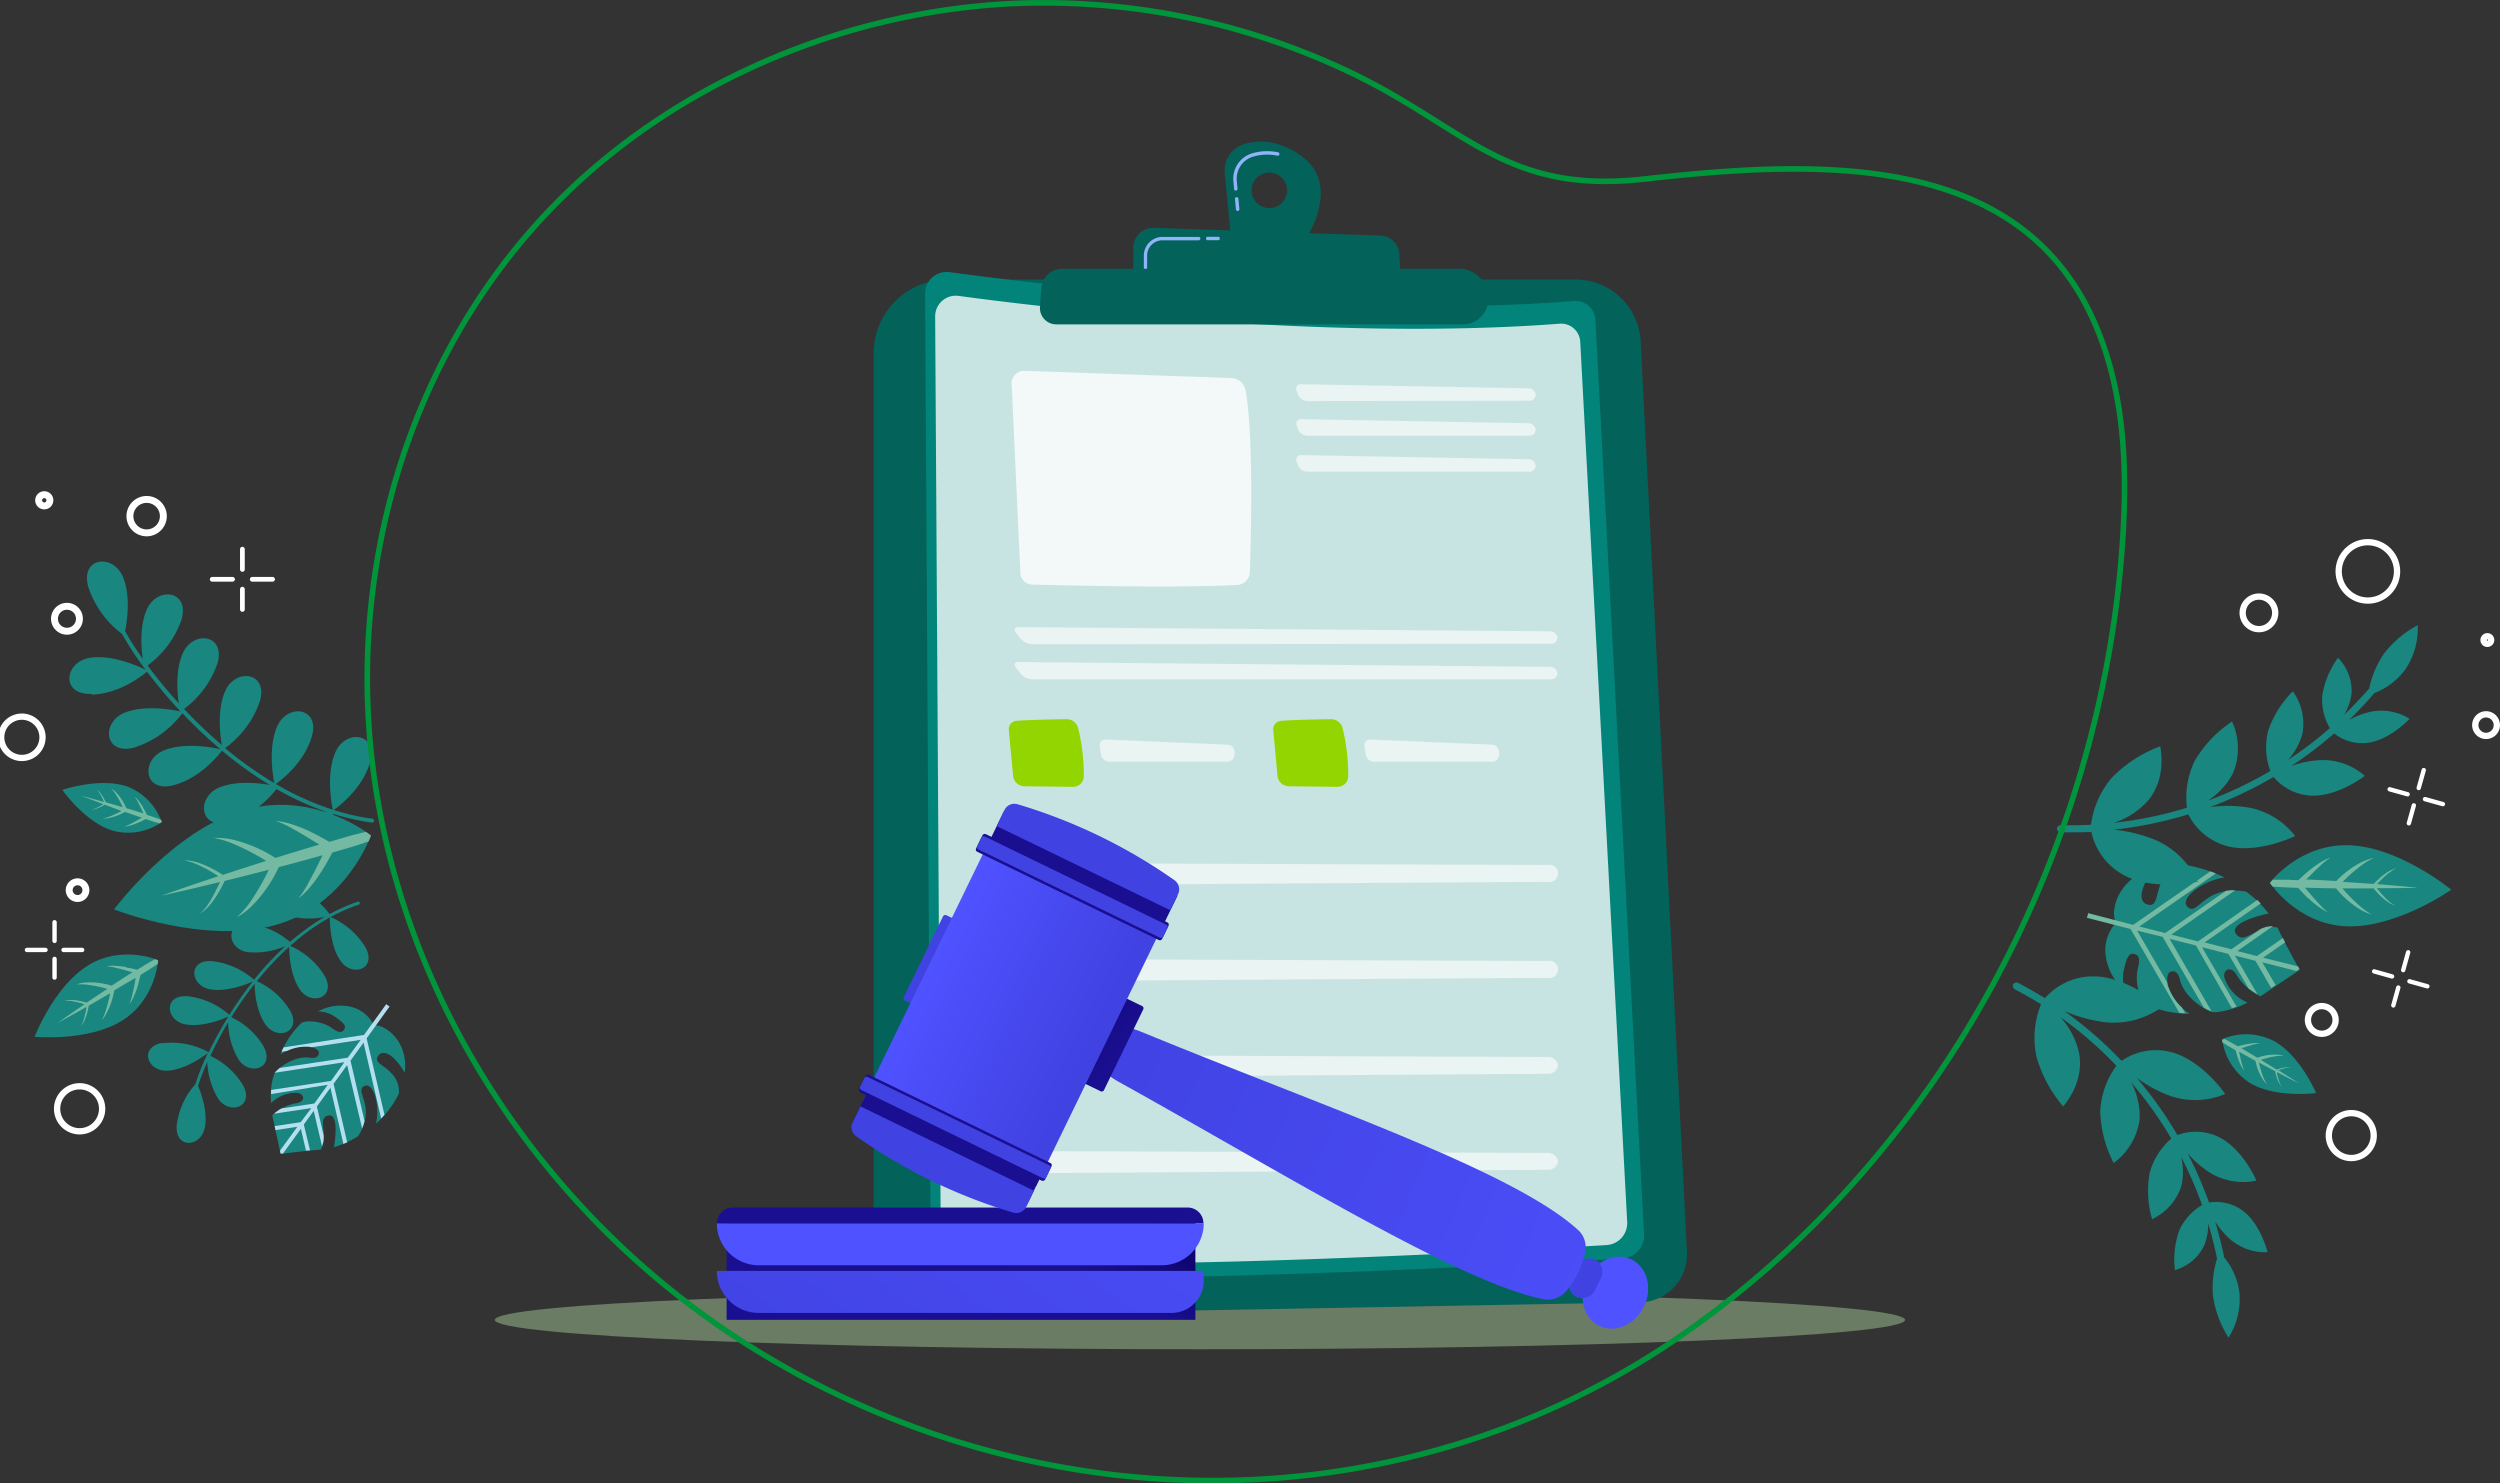<svg xmlns="http://www.w3.org/2000/svg" xmlns:xlink="http://www.w3.org/1999/xlink" viewBox="0 0 401 237.91"><rect x="0" y="0" width="401" height="237.91" fill="#333333" stroke="none"/><defs><style>.cls-1,.cls-10,.cls-11,.cls-37,.cls-8,.cls-9{fill:none;}.cls-2{opacity:0.46;}.cls-3{clip-path:url(#clip-path);}.cls-4{fill:#abd19c;}.cls-5{fill:#198680;}.cls-6{fill:#b4dff1;}.cls-7{fill:#74b9a1;}.cls-10,.cls-11,.cls-8,.cls-9{stroke:#fff;}.cls-10,.cls-11,.cls-37,.cls-8,.cls-9{stroke-miterlimit:10;}.cls-8{stroke-width:1.11px;}.cls-10,.cls-9{stroke-linecap:round;}.cls-9{stroke-width:0.7px;}.cls-10{stroke-width:0.76px;}.cls-11{stroke-width:1.01px;}.cls-12{fill:#03635a;}.cls-13{fill:#03847a;}.cls-14,.cls-16{fill:#fff;}.cls-14{opacity:0.78;}.cls-15{opacity:0.6;}.cls-17{fill:#93d500;}.cls-18{fill:#91b3fa;}.cls-19{fill:url(#linear-gradient);}.cls-20{fill:url(#linear-gradient-2);}.cls-21{fill:url(#linear-gradient-3);}.cls-22{fill:url(#linear-gradient-4);}.cls-23{fill:url(#linear-gradient-5);}.cls-24{fill:url(#linear-gradient-6);}.cls-25{fill:url(#linear-gradient-7);}.cls-26{fill:url(#linear-gradient-8);}.cls-27{fill:url(#linear-gradient-9);}.cls-28{fill:url(#linear-gradient-10);}.cls-29{fill:url(#linear-gradient-11);}.cls-30{fill:url(#linear-gradient-12);}.cls-31{fill:url(#linear-gradient-13);}.cls-32{fill:url(#linear-gradient-14);}.cls-33{fill:url(#linear-gradient-15);}.cls-34{fill:url(#linear-gradient-16);}.cls-35{fill:url(#linear-gradient-17);}.cls-36{fill:url(#linear-gradient-18);}.cls-37{stroke:#00953b;stroke-width:0.9px;}</style><clipPath id="clip-path"><rect class="cls-1" x="79.37" y="206.99" width="226.21" height="9.43"/></clipPath><linearGradient id="linear-gradient" x1="170.42" y1="180" x2="160.69" y2="193.71" gradientUnits="userSpaceOnUse"><stop offset="0" stop-color="#09005d"/><stop offset="1" stop-color="#1a0f91"/></linearGradient><linearGradient id="linear-gradient-2" x1="195.32" y1="148.94" x2="131.59" y2="236.21" gradientUnits="userSpaceOnUse"><stop offset="0" stop-color="#4f52ff"/><stop offset="1" stop-color="#4042e2"/></linearGradient><linearGradient id="linear-gradient-3" x1="154.28" y1="190.97" x2="156.09" y2="153.52" xlink:href="#linear-gradient-2"/><linearGradient id="linear-gradient-4" x1="212.92" y1="136.1" x2="196.04" y2="153.18" xlink:href="#linear-gradient"/><linearGradient id="linear-gradient-5" x1="293.71" y1="215.89" x2="309.47" y2="219.78" gradientTransform="translate(332.28 -116.34) rotate(64.07)" xlink:href="#linear-gradient-2"/><linearGradient id="linear-gradient-6" x1="223.15" y1="185.51" x2="244.22" y2="198.7" gradientTransform="translate(327.5 -113.36) rotate(64.07)" xlink:href="#linear-gradient-2"/><linearGradient id="linear-gradient-7" x1="119.17" y1="-72.11" x2="8.22" y2="-126.15" gradientTransform="matrix(1, -0.05, 0.05, 1, 171.1, 295.14)" xlink:href="#linear-gradient-2"/><linearGradient id="linear-gradient-8" x1="162.19" y1="155.93" x2="179.43" y2="168.28" gradientTransform="matrix(0.44, 0.9, -0.9, 0.44, 250.85, -66.08)" xlink:href="#linear-gradient"/><linearGradient id="linear-gradient-9" x1="207.21" y1="177.89" x2="151.58" y2="155.04" gradientTransform="translate(223.35 -48.1) rotate(64.07)" xlink:href="#linear-gradient-2"/><linearGradient id="linear-gradient-10" x1="148.4" y1="156.12" x2="174.49" y2="169.01" gradientTransform="translate(237.85 -54.22) rotate(64.07)" xlink:href="#linear-gradient-2"/><linearGradient id="linear-gradient-11" x1="130.82" y1="199.22" x2="146.18" y2="188.17" gradientTransform="translate(250.97 -33.25) rotate(64.07)" xlink:href="#linear-gradient"/><linearGradient id="linear-gradient-12" x1="139.67" y1="216.96" x2="148.67" y2="192.6" xlink:href="#linear-gradient-2"/><linearGradient id="linear-gradient-13" x1="132.84" y1="129" x2="142.11" y2="152.59" gradientTransform="translate(248.9 -36.01) rotate(64.07)" xlink:href="#linear-gradient"/><linearGradient id="linear-gradient-14" x1="138.82" y1="221.87" x2="152.31" y2="183.51" gradientTransform="translate(248.9 -36.01) rotate(64.07)" xlink:href="#linear-gradient-2"/><linearGradient id="linear-gradient-15" x1="8914.1" y1="-5330.19" x2="8930.89" y2="-5353.03" gradientTransform="matrix(1, 0, 0, -1, -9135.92, -5728.37)" xlink:href="#linear-gradient"/><linearGradient id="linear-gradient-16" x1="198.58" y1="98.73" x2="186.1" y2="118.99" xlink:href="#linear-gradient-2"/><linearGradient id="linear-gradient-17" x1="167.07" y1="104.88" x2="170.14" y2="128.18" gradientTransform="translate(224.75 -74.61) rotate(64.07)" xlink:href="#linear-gradient"/><linearGradient id="linear-gradient-18" x1="200.89" y1="101.39" x2="182.07" y2="128.03" gradientTransform="translate(224.75 -74.61) rotate(64.07)" xlink:href="#linear-gradient-2"/></defs><g id="Capa_1" data-name="Capa 1"><g class="cls-2"><g class="cls-3"><path class="cls-4" d="M305.58,211.71c0,2.6-50.63,4.71-113.1,4.71s-113.11-2.11-113.11-4.71S130,207,192.48,207s113.1,2.11,113.1,4.72"/></g></g><path class="cls-5" d="M14.65,111.3c-5,.16-4.31-5.16-.2-5.79,3.59-.56,7.88,1.41,8.9,1.92a52,52,0,0,1-3.78-5.75,15.49,15.49,0,0,1-5.41-7.54c-1.33-4.78,4-5.4,5.58-1.56,1.25,3,.64,7.08.33,8.66a49,49,0,0,0,2.82,4.43c-.26-1.9-.49-5.3.65-7.89,1.67-3.81,7-3.07,5.55,1.68a15.35,15.35,0,0,1-5.41,7.28,73.32,73.32,0,0,0,5,6.07c-.27-1.89-.53-5.35.63-8,1.66-3.81,7-3.06,5.54,1.69a15.32,15.32,0,0,1-5.32,7.21,73,73,0,0,0,6.05,5.78c-.28-1.63-.77-5.65.53-8.62,1.67-3.81,7-3.06,5.55,1.69A15.47,15.47,0,0,1,36.1,120a60.63,60.63,0,0,0,7.9,5.61c-.23-1.15-1-5.77.45-9.08,1.67-3.81,7-3.06,5.54,1.69-1.26,4.18-4.9,6.93-5.75,7.53a45.92,45.92,0,0,0,9.14,4.13c-.17-.81-1.11-5.74.42-9.23,1.67-3.81,7-3.06,5.55,1.69-1.31,4.31-5.14,7.1-5.83,7.58a35.94,35.94,0,0,0,6.2,1.4.33.33,0,0,1,.27.36.31.31,0,0,1-.26.26h-.1a38.11,38.11,0,0,1-6.17-1.39,15.53,15.53,0,0,1-6.31,6.81c-4.43,2.26-6.1-2.84-2.65-5.16,2.41-1.62,5.9-2,7.79-2a47.15,47.15,0,0,1-7.95-3.64,15.5,15.5,0,0,1-7.57,5.32c-4.8,1.28-5.37-4.06-1.51-5.6,2.65-1.06,6.07-.71,8-.38a62,62,0,0,1-7.66-5.5c-.57.76-3.46,4.4-7.75,5.54-4.79,1.29-5.37-4.05-1.5-5.6,3.26-1.3,7.67-.46,9-.17-1.37-1.15-2.62-2.29-3.74-3.39-.82-.79-1.61-1.59-2.36-2.38a15.6,15.6,0,0,1-7.72,5.51c-4.8,1.28-5.37-4.06-1.51-5.6,3.24-1.29,7.61-.48,8.94-.18a.09.09,0,0,0,0,0,77.57,77.57,0,0,1-5.38-6.4c-.59.51-4.3,3.54-8.84,3.69"/><path class="cls-5" d="M26.08,167.27c-3.82.64-2.5,4.62.75,4.47,2.83-.14,5.81-2.3,6.51-2.84a39.78,39.78,0,0,0-2,5,12.17,12.17,0,0,0-3,6.61c-.27,3.86,3.9,3.52,4.52.33.49-2.51-.6-5.51-1.09-6.68a38.91,38.91,0,0,1,1.48-3.82A12.39,12.39,0,0,0,35,176.25c1.87,2.66,5.82,1.27,4-2.15a12.07,12.07,0,0,0-5.26-4.73A59.92,59.92,0,0,1,36.58,164a12.45,12.45,0,0,0,1.71,6c1.87,2.66,5.82,1.27,4-2.14a11.92,11.92,0,0,0-5.19-4.7,57.32,57.32,0,0,1,3.74-5.36c0,1.29.28,4.44,1.74,6.52,1.86,2.66,5.82,1.27,4-2.15a12.07,12.07,0,0,0-5.38-4.79,47.06,47.06,0,0,1,5.18-5.51c0,.91.12,4.56,1.74,6.88,1.87,2.65,5.82,1.26,4-2.15a12.22,12.22,0,0,0-5.57-4.88,35.63,35.63,0,0,1,6.36-4.57c0,.65,0,4.57,1.74,7,1.87,2.66,5.82,1.27,4-2.15a12.18,12.18,0,0,0-5.63-4.9,28.83,28.83,0,0,1,4.53-2,.23.23,0,0,0,.15-.31.25.25,0,0,0-.24-.17l-.07,0a29.69,29.69,0,0,0-4.52,2,12.05,12.05,0,0,0-5.88-4.24c-3.73-1-4.22,3.12-1.22,4.36a12.49,12.49,0,0,0,6.27.35,37,37,0,0,0-5.52,4,12.13,12.13,0,0,0-6.62-2.9c-3.86-.24-3.48,3.93-.29,4.52a12.35,12.35,0,0,0,6.14-.94,47.82,47.82,0,0,0-5,5.39,12.27,12.27,0,0,0-6.79-3c-3.86-.24-3.48,3.93-.28,4.52,2.69.49,5.94-.83,6.89-1.25-.87,1.09-1.65,2.16-2.34,3.17q-.75,1.09-1.44,2.19a12.08,12.08,0,0,0-6.76-3c-3.86-.24-3.48,3.93-.28,4.52,2.67.49,5.89-.81,6.86-1.24v0a62.36,62.36,0,0,0-3.13,5.72,12.2,12.2,0,0,0-7.34-1.46"/><path class="cls-5" d="M60,164.44c2-.05,5.56,2.78,4.92,7.64-1.52-2.68-3.35-3.91-4.22-2.78s1,1.59,2.09,2.86a4.11,4.11,0,0,1,1.19,3.26,15.38,15.38,0,0,1-3.68,4.81c.68-2.67-.31-6.84-1.91-6s2.07,3.23-.94,8A14.64,14.64,0,0,1,53.57,184s1-5.49-.92-5.07.22,3.32-1.26,5.5c-1.67.05-6.37.66-6.37.66l-1.35-6.2A7.73,7.73,0,0,1,47.28,177c1.83-.2,1.57-1.5.51-1.69a5.51,5.51,0,0,0-4.29,1.63,10.67,10.67,0,0,1,.57-4.9c.44-.59,3.06-2.76,5.62-2.39,1,.14,1.37-.17,1.45-.68s-.53-.91-1.51-1.09A7.23,7.23,0,0,0,45,169.11a14,14,0,0,1,3.32-5c.65-.44,2.71-.44,4.47.5.72.47,1.72,1.34,2.3.67s.09-1.15-1.15-2.05a5,5,0,0,0-2.92-1,7.4,7.4,0,0,1,5-.79,5.48,5.48,0,0,1,3.93,3"/><path class="cls-6" d="M62.48,161.45l-.53-.38L58.39,166l-12.9,2a7.36,7.36,0,0,0-.33.7l.88-.13a6.92,6.92,0,0,1,3.59-.66l.33.07,7.89-1.19-2.07,2.86-10.87,1.64a5.24,5.24,0,0,0-.84.78h0l11.17-1.69-2.14,3-9.62,1.45c0,.22,0,.44,0,.66L52.57,174,50.42,177l-5.29.8a8.84,8.84,0,0,0-1.19.84l6-.9L48.23,180l-4.18.63.14.64,3.5-.53-2.78,3.83.11.48.39-.05,2.85-3.93.82,3.5.65-.06-1-4.14,1.59-2.19,1.33,5.67a4.1,4.1,0,0,0,.26-1.72l-1.08-4.65,2.17-3,2.08,9,.61-.25-2.18-9.39,2.17-3L58.08,181a7.16,7.16,0,0,0,.39-1.19l-2.25-9.68,2.09-2.89,2.83,12.17c.18-.19.36-.39.53-.59l-2.86-12.27Z"/><path class="cls-5" d="M39.07,129.94C50.45,126.66,59.49,134,59.49,134s-3.74,11-15.12,14.32-26.08-2.45-26.08-2.45,9.4-12.67,20.78-15.95"/><path class="cls-7" d="M49.85,133.43A24,24,0,0,0,47,132.28a12.71,12.71,0,0,0-2-.51,5,5,0,0,0-.74-.08,15.06,15.06,0,0,1,2.5,1.14c.75.41,1.62.91,2.58,1.5l1.5.91.37.23c-2.44.73-4.79,1.44-7,2.13l-.06,0a22.07,22.07,0,0,0-6.82-2.92,11.3,11.3,0,0,0-2.24-.28,7.5,7.5,0,0,0-.82,0l.8.17a14.39,14.39,0,0,1,2.08.67,37.31,37.31,0,0,1,5.54,2.85c-2.54.8-4.87,1.56-6.94,2.24l-.11-.07-.62-.38c-.41-.24-.81-.46-1.2-.65a13.26,13.26,0,0,0-2.14-.89,8.56,8.56,0,0,0-1.53-.32l-.57,0,.56.12a10.51,10.51,0,0,1,1.44.5,19.83,19.83,0,0,1,2,1c.37.22.75.46,1.14.71l.3.19c-5.65,1.87-9.16,3.14-9.16,3.14s3.64-.79,9.43-2.21c0,.11-.11.22-.15.32-.2.42-.4.83-.59,1.2a19,19,0,0,1-1.14,2,9.21,9.21,0,0,1-.95,1.19l-.41.39s.17-.1.47-.32a7.57,7.57,0,0,0,1.13-1.08A13.9,13.9,0,0,0,35,143.26c.23-.37.45-.77.66-1.19.11-.21.22-.43.32-.65l.06-.12c2.12-.52,4.5-1.12,7.07-1.79A38,38,0,0,1,40,144.87a15.76,15.76,0,0,1-1.41,1.68l-.59.56s.26-.13.71-.41a11.93,11.93,0,0,0,1.75-1.44,21.81,21.81,0,0,0,4.22-6.1l0-.06c2.24-.59,4.61-1.23,7.06-1.92l-.19.39-.78,1.58c-.51,1-1,1.9-1.39,2.63a15.55,15.55,0,0,1-1.51,2.31,7.34,7.34,0,0,0,.59-.47,13.34,13.34,0,0,0,1.42-1.49,24.58,24.58,0,0,0,1.77-2.48c.31-.48.62-1,.92-1.54s.5-.9.75-1.37l2.08-.59c1.48-.43,2.72-.83,3.73-1.2.25-.58.37-.93.37-.93s-.29-.23-.81-.59c-1,.23-2.31.55-3.79,1l-2.07.6-1.37-.77c-.55-.29-1.08-.56-1.6-.81"/><path class="cls-5" d="M20.23,126.09a9.39,9.39,0,0,1,5.7,5.78,9.38,9.38,0,0,1-8,1.32C13.53,131.76,10,126.7,10,126.7s5.81-2,10.2-.61"/><path class="cls-7" d="M23,129.57c-.23-.38-.46-.71-.66-1a4.41,4.41,0,0,0-.54-.6,1.63,1.63,0,0,0-.22-.19,5.58,5.58,0,0,1,.56.91l.51,1c.09.2.18.41.28.62l.07.16-2.73-.84v0a8.64,8.64,0,0,0-1.56-2.43,4.22,4.22,0,0,0-.67-.58,2.36,2.36,0,0,0-.27-.17l.23.22a5.52,5.52,0,0,1,.52.68,14.22,14.22,0,0,1,1.17,2.13l-2.73-.8,0,0-.12-.26c-.08-.17-.16-.32-.24-.47a5.9,5.9,0,0,0-.5-.76,2.46,2.46,0,0,0-.43-.43l-.17-.13.15.15a4.35,4.35,0,0,1,.35.48,6.11,6.11,0,0,1,.42.78l.21.47.06.13c-2.24-.63-3.65-1-3.65-1s1.36.54,3.53,1.35l-.12.07-.45.26a6.88,6.88,0,0,1-.79.38,3.19,3.19,0,0,1-.57.18l-.22,0h.22a3.69,3.69,0,0,0,.6-.1,6.18,6.18,0,0,0,.85-.32l.47-.24.25-.14,0,0c.8.3,1.7.62,2.68,1a15.94,15.94,0,0,1-2.2,1,5.68,5.68,0,0,1-.82.23l-.31,0a2,2,0,0,0,.32,0,3.8,3.8,0,0,0,.87-.08,8.49,8.49,0,0,0,2.7-1l0,0,2.7.93-.15.08-.6.34-1,.55a5.87,5.87,0,0,1-1,.41l.29,0a5.13,5.13,0,0,0,.78-.17,10.15,10.15,0,0,0,1.12-.42c.2-.08.41-.18.63-.29l.54-.28.8.26c.57.19,1.06.33,1.47.43a3.28,3.28,0,0,0,.32-.22s0-.14-.13-.37q-.59-.23-1.44-.51l-.8-.26-.28-.55-.33-.61"/><path class="cls-5" d="M14.06,154.88c5.48-3.4,11.3-.88,11.3-.88s-.33,6.34-5.81,9.73-14,2.57-14,2.57,3.06-8,8.53-11.42"/><path class="cls-7" d="M20.22,155.12a12.35,12.35,0,0,0-1.64-.19,6.23,6.23,0,0,0-1.12,0l-.41.06a8.08,8.08,0,0,1,1.48.24c.45.1,1,.23,1.57.4l.92.26.23.06c-1.17.74-2.29,1.46-3.35,2.15h0a11.72,11.72,0,0,0-4-.52,6.54,6.54,0,0,0-1.21.18l-.43.13.44,0a9.09,9.09,0,0,1,1.19.05,21.13,21.13,0,0,1,3.32.67l-3.3,2.2-.07,0-.38-.11c-.25-.06-.49-.12-.72-.16a6.91,6.91,0,0,0-1.25-.15,3.9,3.9,0,0,0-.85.06l-.3.07.3,0a4.41,4.41,0,0,1,.83.05,10.72,10.72,0,0,1,1.21.26c.22.05.46.12.7.2l.18.05c-2.68,1.82-4.33,3-4.33,3s1.79-.95,4.61-2.55l0,.19c0,.25-.09.49-.13.72a10.12,10.12,0,0,1-.31,1.19,5.83,5.83,0,0,1-.32.77l-.16.26a2.45,2.45,0,0,0,.2-.24,3.89,3.89,0,0,0,.43-.73,8.44,8.44,0,0,0,.43-1.19c.06-.23.12-.47.17-.72s.05-.25.07-.38v-.08c1-.58,2.19-1.25,3.44-2a20.1,20.1,0,0,1-.87,3.27,8.08,8.08,0,0,1-.49,1.09L16,164s.11-.11.3-.33a5.27,5.27,0,0,0,.71-1,11.81,11.81,0,0,0,1.31-3.81v0c1.08-.64,2.23-1.32,3.41-2,0,.08,0,.16,0,.24-.06.32-.12.64-.18.94-.11.6-.23,1.13-.34,1.58a8.47,8.47,0,0,1-.45,1.43,2.65,2.65,0,0,0,.24-.33,6.58,6.58,0,0,0,.52-1,12.44,12.44,0,0,0,.57-1.56c.09-.3.17-.61.25-.94s.13-.55.19-.83l1-.62c.71-.44,1.31-.83,1.78-1.17.05-.34.06-.55.06-.55l-.51-.19c-.52.28-1.13.63-1.85,1.07l-1,.62-.83-.19c-.33-.08-.65-.14-1-.19"/><path class="cls-8" d="M26.2,82.79a2.68,2.68,0,1,1-2.68-2.68A2.68,2.68,0,0,1,26.2,82.79Z"/><path class="cls-8" d="M12.74,99.25a2,2,0,1,1-2-2A2,2,0,0,1,12.74,99.25Z"/><path class="cls-8" d="M8,80.25a.9.9,0,1,1-.9-.9A.89.89,0,0,1,8,80.25Z"/><path class="cls-8" d="M13.78,142.78a1.34,1.34,0,1,1-1.34-1.34A1.34,1.34,0,0,1,13.78,142.78Z"/><line class="cls-9" x1="8.75" y1="147.93" x2="8.75" y2="150.92"/><line class="cls-9" x1="8.75" y1="153.81" x2="8.75" y2="156.8"/><line class="cls-9" x1="13.18" y1="152.37" x2="10.19" y2="152.37"/><line class="cls-9" x1="7.3" y1="152.37" x2="4.32" y2="152.37"/><line class="cls-10" x1="38.88" y1="88.08" x2="38.88" y2="91.34"/><line class="cls-10" x1="38.88" y1="94.5" x2="38.88" y2="97.76"/><line class="cls-10" x1="43.72" y1="92.92" x2="40.46" y2="92.92"/><line class="cls-10" x1="37.3" y1="92.92" x2="34.04" y2="92.92"/><circle class="cls-11" cx="3.84" cy="118.72" r="3.33" transform="matrix(0.92, -0.38, 0.38, 0.92, -45.14, 10.5)"/><path class="cls-11" d="M16.38,177.85a3.61,3.61,0,1,1-3.61-3.61A3.61,3.61,0,0,1,16.38,177.85Z"/><path class="cls-5" d="M376.39,148.58c-8-.31-12.3-7-12.3-7s4.76-6.32,12.8-6,16.3,7.13,16.3,7.13-8.77,6.17-16.8,5.87"/><path class="cls-7" d="M370.18,144a16.66,16.66,0,0,0,1.57,1.34,8.26,8.26,0,0,0,1.18.75c.29.15.46.22.46.22a10.45,10.45,0,0,1-1.37-1.28c-.39-.42-.85-.93-1.34-1.51l-.78-.91-.19-.23c1.73.06,3.4.09,5,.12l0,0a15,15,0,0,0,3.78,3.34,7.79,7.79,0,0,0,1.39.66,4.69,4.69,0,0,0,.53.16l-.48-.28a10.22,10.22,0,0,1-1.2-.88,25.75,25.75,0,0,1-3-3l5,0,.06.07c.1.13.21.25.31.37s.42.47.63.68a9.36,9.36,0,0,0,1.2,1,5.35,5.35,0,0,0,.91.53l.37.13-.34-.19a7.33,7.33,0,0,1-.82-.63,14.36,14.36,0,0,1-1.06-1.1l-.59-.7-.15-.19c4,0,6.58-.07,6.58-.07s-2.52-.27-6.55-.59l.16-.17c.22-.23.43-.45.64-.65a12.09,12.09,0,0,1,1.15-1,6.55,6.55,0,0,1,.86-.57l.35-.16-.37.1a6,6,0,0,0-1,.46,10.33,10.33,0,0,0-1.27.93l-.68.63-.34.35-.07.06c-1.47-.11-3.13-.23-4.94-.34a25.18,25.18,0,0,1,3.19-2.78,9.4,9.4,0,0,1,1.27-.79l.5-.24s-.2,0-.55.12a8.12,8.12,0,0,0-1.43.55,15,15,0,0,0-4,3l0,0c-1.57-.09-3.23-.18-5-.26L370,141l.84-.84c.54-.54,1-1,1.46-1.41a10.39,10.39,0,0,1,1.46-1.16s-.18,0-.48.17a8.46,8.46,0,0,0-1.23.67,16.22,16.22,0,0,0-1.67,1.21c-.31.25-.61.52-.93.8l-.77.73c-.49,0-1,0-1.47-.06-1,0-1.93,0-2.66,0-.28.32-.44.52-.44.52s.14.22.4.56c.73.07,1.61.13,2.66.17l1.46.06.72.78c.29.31.57.6.86.87"/><path class="cls-5" d="M361,173.78a9.75,9.75,0,0,1-4.56-7.1,9.76,9.76,0,0,1,8.43.37c4.16,2.39,6.63,8.28,6.63,8.28s-6.34.84-10.5-1.55"/><path class="cls-7" d="M358.94,169.65a11.43,11.43,0,0,0,.46,1.15,5.05,5.05,0,0,0,.41.72l.19.24a6.13,6.13,0,0,1-.37-1c-.09-.33-.19-.73-.29-1.17,0-.22-.11-.45-.16-.69,0-.06,0-.12,0-.18l2.59,1.44v0a9.27,9.27,0,0,0,1.07,2.81,5,5,0,0,0,.55.73l.24.23-.18-.28a6.72,6.72,0,0,1-.39-.8,16.11,16.11,0,0,1-.73-2.41l2.61,1.39v.05l.06.29.15.53a4.49,4.49,0,0,0,.35.87,3.55,3.55,0,0,0,.33.54l.16.17-.12-.19a3.16,3.16,0,0,1-.26-.57,7.74,7.74,0,0,1-.26-.87l-.12-.53a.77.77,0,0,1,0-.15c2.13,1.12,3.49,1.79,3.49,1.79s-1.26-.84-3.3-2.13l.14,0,.51-.17c.33-.1.64-.17.89-.22a4.35,4.35,0,0,1,.62-.06h.23l-.23,0a3,3,0,0,0-.63,0,5,5,0,0,0-.93.14l-.53.14-.28.09-.05,0-2.52-1.55a15.41,15.41,0,0,1,2.45-.59,5.37,5.37,0,0,1,.89-.06h.33l-.32-.09a4.62,4.62,0,0,0-.91-.1,8.67,8.67,0,0,0-3,.49h0l-2.55-1.51.17-.06.68-.21c.43-.14.82-.25,1.16-.34a6.25,6.25,0,0,1,1.09-.21l-.3,0a4.69,4.69,0,0,0-.83,0,11.29,11.29,0,0,0-1.22.18l-.71.16-.61.17-.76-.43c-.54-.31-1-.56-1.4-.75l-.38.15s0,.15.06.4c.36.24.81.52,1.35.83l.76.44c.06.2.11.41.17.61s.14.47.21.69"/><path class="cls-5" d="M339.36,148c-1-2.25.64-7.39,6.31-8.82-2.3,2.86-2.87,5.44-1.21,5.91s1.32-1.82,2.25-3.59a4.84,4.84,0,0,1,3.09-2.75c.9-.15,4.59.74,7,2-3.26.42-7.46,3.37-5.85,4.78s2.67-3.72,9.34-2.5a17.56,17.56,0,0,1,3.6,3.5s-6.55,1.3-5.23,3.26,3.6-1.72,6.67-1c.78,1.83,3.54,6.78,3.54,6.78l-6.29,4.24a9.25,9.25,0,0,1-3.69-3.19c-1-1.94-2.36-1.08-2.1.18a6.55,6.55,0,0,0,3.7,4c-1.72,1-4.84,1.74-5.69,1.52s-4.42-2.18-5.14-5.18c-.28-1.17-.78-1.45-1.39-1.31s-.78,1-.55,2.15a8.64,8.64,0,0,0,3.47,4.62,16.57,16.57,0,0,1-7-1.5c-.77-.53-1.67-2.81-1.4-5.19.2-1,.73-2.49-.28-2.84s-1.32.41-1.77,2.18a6,6,0,0,0,.17,3.69,8.79,8.79,0,0,1-3.09-5.24,6.51,6.51,0,0,1,1.57-5.68"/><path class="cls-7" d="M334.93,146.46c0,.16-.15.57-.19.76l7,1.79,7.84,13.47c.32,0,.63.05.93.05l-.54-.92a8.33,8.33,0,0,1-2.31-3.7c0-.13-.05-.27-.07-.39l-4.8-8.25,4.09,1,6.62,11.35a5.52,5.52,0,0,0,1.23.58h0L348,150.59l4.23,1.07L358,161.71l.75-.25-5.55-9.53,4.23,1.08,3.22,5.52a10.48,10.48,0,0,0,1.45.95l-3.61-6.2,3.28.83,2.53,4.36L365,158l-2.13-3.65,5.48,1.4.48-.33-.23-.41L363,153.61l3.54-2.46c-.13-.23-.25-.47-.36-.69L362,153.35l-3.13-.8,5.72-4a4.76,4.76,0,0,0-2,.46l-4.69,3.25-4.28-1.09,9-6.26-.55-.56L352.56,151l-4.28-1.09,10.24-7.11a8.59,8.59,0,0,0-1.48.09l-9.76,6.77-4.13-1.05,12.26-8.51c-.29-.12-.59-.23-.89-.33l-12.37,8.58Z"/><path class="cls-5" d="M352.45,141.31a13.2,13.2,0,0,0-6.54-6.5,23.44,23.44,0,0,0-6.86-1.73A64.24,64.24,0,0,0,351,130.62a9.77,9.77,0,0,0,6.14,5.07c4.94,1.36,11-1.57,11-1.6a12.34,12.34,0,0,0-7.29-4.53,20.83,20.83,0,0,0-6.38-.1,64,64,0,0,0,10.21-4.84,8.4,8.4,0,0,0,5.95,3c4.27.23,8.73-3.17,8.68-3.18a10.28,10.28,0,0,0-6.81-2.53,16.12,16.12,0,0,0-4.94.94,64.94,64.94,0,0,0,6.84-5.21,7.19,7.19,0,0,0,5.34,1.51c3.57-.44,6.79-3.85,6.75-3.86a8.58,8.58,0,0,0-6-1.17,12.89,12.89,0,0,0-3.71,1.37c1.37-1.32,2.67-2.7,3.92-4.14a.86.86,0,0,0,.1-.16,11.09,11.09,0,0,0,5-3.8,11.67,11.67,0,0,0,2-7.12,17,17,0,0,0-5.46,4.64,15.8,15.8,0,0,0-2.34,5.56,1.42,1.42,0,0,0-.13.12c-1.23,1.41-2.52,2.77-3.86,4.06a8.61,8.61,0,0,0,1.19-3.62,7.59,7.59,0,0,0-2.19-5.52,14.06,14.06,0,0,0-2.51,6,9,9,0,0,0,1.21,5.28,63.61,63.61,0,0,1-6.72,5.11,10.1,10.1,0,0,0,2.32-4.22,8.87,8.87,0,0,0-1.54-6.8,16.29,16.29,0,0,0-3.95,6.32,11,11,0,0,0,.34,6.47,63.34,63.34,0,0,1-10,4.75,11.58,11.58,0,0,0,4.06-4.51,10.34,10.34,0,0,0-.2-8.18,19.42,19.42,0,0,0-5.94,6.22,13.39,13.39,0,0,0-1.29,7.61,62.84,62.84,0,0,1-11.69,2.41,12.5,12.5,0,0,0,5.59-3.72c3-3.85,1.76-8.57,1.81-8.55a21.26,21.26,0,0,0-7.72,5,14.44,14.44,0,0,0-3.38,7.59q-2.34.12-4.71.06a.69.69,0,0,0-.77.56c0,.32.32.59.75.6,1.6,0,3.2,0,4.79-.06a10.33,10.33,0,0,0,5.15,6.89c4.88,2.68,12.07,1.1,12,1.05"/><path class="cls-5" d="M346.81,161.51a13.23,13.23,0,0,1-8.88,2.48,23.55,23.55,0,0,1-6.83-1.83,64.28,64.28,0,0,1,9.2,8,9.7,9.7,0,0,1,7.83-1.43c5,1.22,8.85,6.75,8.78,6.75a12.38,12.38,0,0,1-8.58.38,20.6,20.6,0,0,1-5.61-3,64.31,64.31,0,0,1,6.54,9.21,8.45,8.45,0,0,1,6.65.31c3.83,1.89,6.06,7,6,7a10.36,10.36,0,0,1-7.18-1.12A16.32,16.32,0,0,1,350.9,185a65.76,65.76,0,0,1,3.43,7.89,7.17,7.17,0,0,1,5.39,1.29c2.9,2.13,4,6.68,4,6.67a8.62,8.62,0,0,1-5.84-1.93,13,13,0,0,1-2.57-3q.82,2.73,1.41,5.53c0,.06,0,.12,0,.18a11.15,11.15,0,0,1,2.49,5.75,11.68,11.68,0,0,1-1.75,7.18,17,17,0,0,1-2.5-6.72,15.72,15.72,0,0,1,.67-6,.67.67,0,0,1-.06-.17q-.57-2.74-1.38-5.42a8.68,8.68,0,0,1-.73,3.73,7.56,7.56,0,0,1-4.6,3.75,13.87,13.87,0,0,1,.72-6.44,9.09,9.09,0,0,1,3.63-4,62.59,62.59,0,0,0-3.36-7.74,10.09,10.09,0,0,1,0,4.82,8.89,8.89,0,0,1-4.66,5.18,16.21,16.21,0,0,1-.37-7.45,11,11,0,0,1,3.46-5.47,62.8,62.8,0,0,0-6.43-9,11.55,11.55,0,0,1,1.35,5.92,10.38,10.38,0,0,1-4.17,7,19.27,19.27,0,0,1-2.15-8.33,13.38,13.38,0,0,1,2.59-7.27,62.5,62.5,0,0,0-9-7.82,12.47,12.47,0,0,1,3.06,6c.74,4.83-2.64,8.34-2.59,8.35a21,21,0,0,1-4.32-8.11,14.46,14.46,0,0,1,.76-8.28q-2-1.24-4.08-2.34a.69.69,0,0,1-.4-.87.68.68,0,0,1,.94-.16q2.13,1.13,4.16,2.39a10.3,10.3,0,0,1,7.86-3.5c5.57.05,11.07,4.94,11,4.95"/><path class="cls-11" d="M384.31,92.92a4.68,4.68,0,1,1-3.25-5.78A4.68,4.68,0,0,1,384.31,92.92Z"/><path class="cls-11" d="M400.43,116.78a1.73,1.73,0,1,1-1.21-2.14A1.74,1.74,0,0,1,400.43,116.78Z"/><path class="cls-11" d="M364.85,99A2.61,2.61,0,1,1,363,95.78,2.61,2.61,0,0,1,364.85,99Z"/><path class="cls-11" d="M399.56,102.83a.62.62,0,0,1-.76.42.61.61,0,1,1,.76-.42Z"/><line class="cls-9" x1="386.27" y1="152.74" x2="385.47" y2="155.61"/><line class="cls-9" x1="384.69" y1="158.4" x2="383.89" y2="161.27"/><line class="cls-9" x1="389.35" y1="158.2" x2="386.47" y2="157.4"/><line class="cls-9" x1="383.69" y1="156.62" x2="380.81" y2="155.81"/><line class="cls-9" x1="388.77" y1="123.52" x2="387.96" y2="126.4"/><line class="cls-9" x1="387.18" y1="129.18" x2="386.38" y2="132.06"/><line class="cls-9" x1="391.84" y1="128.98" x2="388.97" y2="128.18"/><line class="cls-9" x1="386.18" y1="127.4" x2="383.3" y2="126.6"/><path class="cls-11" d="M374.55,164.2a2.22,2.22,0,1,1-1.54-2.74A2.23,2.23,0,0,1,374.55,164.2Z"/><path class="cls-11" d="M380.61,183.12a3.6,3.6,0,1,1-2.5-4.44A3.59,3.59,0,0,1,380.61,183.12Z"/><path class="cls-12" d="M140.13,56.68A11.85,11.85,0,0,1,152,44.84H252.73a10.44,10.44,0,0,1,10.43,9.9l7.43,146.07a7.7,7.7,0,0,1-7.54,8.09L147.57,211a7.31,7.31,0,0,1-7.44-7.3Z"/><path class="cls-13" d="M148.39,47.09a3.44,3.44,0,0,1,3.9-3.44c13.76,1.87,61.07,7.64,100.19,4.64a3.17,3.17,0,0,1,3.42,3L263.7,198a3.66,3.66,0,0,1-3.44,3.85c-16.45,1-84.2,4.74-108.37,2.21a2.92,2.92,0,0,1-2.6-2.88Z"/><path class="cls-14" d="M150,50.76a3.31,3.31,0,0,1,3.75-3.3c13.24,1.8,58.77,7.35,96.42,4.46a3.07,3.07,0,0,1,3.3,2.89L261,196a3.53,3.53,0,0,1-3.31,3.71c-15.83.94-81,4.56-104.29,2.12a2.79,2.79,0,0,1-2.5-2.76Z"/><path class="cls-14" d="M162.27,61.65l1.4,30.27a1.93,1.93,0,0,0,1.87,1.84c5.61.15,23.07.58,32.94.07a2.15,2.15,0,0,0,2-2.08c.19-5.68.6-22.2-.69-29.11a2.42,2.42,0,0,0-2.3-2l-33.14-1.16A2,2,0,0,0,162.27,61.65Z"/><g class="cls-15"><path class="cls-16" d="M245.22,64.28a1,1,0,0,0,1.1-1,1.15,1.15,0,0,0-1.16-1l-36.44-.65a.73.73,0,0,0-.75,1.05l.21.59a1.69,1.69,0,0,0,1.5,1.06Z"/></g><g class="cls-15"><path class="cls-16" d="M208.72,67.23a.73.73,0,0,0-.75,1l.21.59a1.7,1.7,0,0,0,1.5,1.07h35.54a1,1,0,0,0,1.1-1,1.14,1.14,0,0,0-1.16-1Z"/></g><g class="cls-15"><path class="cls-16" d="M208.72,73a.73.73,0,0,0-.75,1l.21.6a1.7,1.7,0,0,0,1.5,1.06h35.54a1,1,0,0,0,1.1-1,1.15,1.15,0,0,0-1.16-1Z"/></g><g class="cls-15"><path class="cls-16" d="M248.75,103.26a1,1,0,0,0,1.06-1,1.19,1.19,0,0,0-1.19-1l-85.24-.67c-.62,0-.81.39-.42.87l.76,1a2.64,2.64,0,0,0,1.83.88Z"/></g><g class="cls-15"><path class="cls-16" d="M163.38,106.19c-.62,0-.81.39-.42.88l.76,1a2.65,2.65,0,0,0,1.83.89h83.2a1,1,0,0,0,1.06-1,1.17,1.17,0,0,0-1.19-1Z"/></g><path class="cls-17" d="M163.05,115.62c2-.16,5.88-.23,8-.26a1.9,1.9,0,0,1,1.89,1.46,31.05,31.05,0,0,1,.9,7.72,1.71,1.71,0,0,1-1.72,1.67l-7.78-.09a1.86,1.86,0,0,1-1.84-1.69l-.69-7.33A1.36,1.36,0,0,1,163.05,115.62Z"/><g class="cls-15"><path class="cls-16" d="M177.4,118.62a.9.9,0,0,0-1,1.07l.2,1.36a1.37,1.37,0,0,0,1.3,1.12h19a1.13,1.13,0,0,0,1.12-1.13v-.43a1.2,1.2,0,0,0-1.14-1.17Z"/></g><path class="cls-17" d="M205.47,115.62c2.05-.16,5.88-.23,8-.26a1.91,1.91,0,0,1,1.89,1.46,31.13,31.13,0,0,1,.89,7.72,1.7,1.7,0,0,1-1.71,1.67l-7.78-.09a1.87,1.87,0,0,1-1.85-1.69l-.68-7.33A1.36,1.36,0,0,1,205.47,115.62Z"/><g class="cls-15"><path class="cls-16" d="M219.81,118.62a.89.89,0,0,0-.95,1.07l.2,1.36a1.36,1.36,0,0,0,1.29,1.12h19a1.11,1.11,0,0,0,1.11-1.13v-.43a1.2,1.2,0,0,0-1.14-1.17Z"/></g><g class="cls-15"><path class="cls-16" d="M160.67,140.67A2.25,2.25,0,0,0,162.9,142l85.28-.56a1.39,1.39,0,1,0,0-2.7l-85.29-.3C161.38,138.43,160.28,139.54,160.67,140.67Z"/></g><g class="cls-15"><path class="cls-16" d="M160.67,156.07a2.25,2.25,0,0,0,2.23,1.33l85.28-.56a1.39,1.39,0,1,0,0-2.7l-85.29-.31C161.38,153.83,160.28,154.94,160.67,156.07Z"/></g><g class="cls-15"><path class="cls-16" d="M160.67,171.47a2.25,2.25,0,0,0,2.23,1.33l85.28-.57a1.55,1.55,0,0,0,1.72-1.37,1.57,1.57,0,0,0-1.72-1.32l-85.29-.31C161.38,169.23,160.28,170.34,160.67,171.47Z"/></g><g class="cls-15"><path class="cls-16" d="M160.67,186.87h0a2.25,2.25,0,0,0,2.23,1.33l85.28-.57a1.55,1.55,0,0,0,1.72-1.38,1.59,1.59,0,0,0-1.72-1.32l-85.29-.3C161.38,184.63,160.28,185.74,160.67,186.87Z"/></g><path class="cls-12" d="M208.6,24.92c-3.63-2.53-6.8-2.48-9-1.82a4.43,4.43,0,0,0-3.15,4.67l1,10.48,11.43,1S215.74,29.89,208.6,24.92Zm-5,8.46a2.85,2.85,0,1,1,2.85-2.85A2.85,2.85,0,0,1,203.58,33.38Z"/><path class="cls-18" d="M198.52,33.84a.26.26,0,0,1-.27-.25l-.16-1.67a.29.29,0,0,1,.25-.3.27.27,0,0,1,.3.25l.16,1.67a.28.28,0,0,1-.25.3Zm-.3-3.27a.27.27,0,0,1-.27-.25l-.12-1.27a4.25,4.25,0,0,1,3-4.45,8.53,8.53,0,0,1,4.17-.17.28.28,0,0,1,.22.33.28.28,0,0,1-.33.21,8.09,8.09,0,0,0-3.91.16A3.69,3.69,0,0,0,198.38,29l.12,1.27a.28.28,0,0,1-.25.3Z"/><path class="cls-12" d="M181.78,45V39.76a3.22,3.22,0,0,1,3.32-3.22l36.35,1.25a3.13,3.13,0,0,1,3,2.94l.3,5.06Z"/><path class="cls-18" d="M195.33,38.53h-1.56a.28.28,0,1,1,0-.55h1.56a.28.28,0,1,1,0,.55Z"/><path class="cls-18" d="M183.74,43.38a.28.28,0,0,1-.27-.28V41a3,3,0,0,1,3-3h5.74a.28.28,0,1,1,0,.55h-5.74A2.44,2.44,0,0,0,184,41V43.1A.28.28,0,0,1,183.74,43.38Z"/><path class="cls-12" d="M167,46.36a3.42,3.42,0,0,1,3.42-3.26H234a4.7,4.7,0,0,1,4.63,3.9l0,.31a4,4,0,0,1-4,4.72h-65.2a2.62,2.62,0,0,1-2.62-2.75Z"/><rect class="cls-19" x="116.55" y="194.18" width="75.19" height="17.52"/><path class="cls-20" d="M115,203.86h78.08a0,0,0,0,1,0,0v1.56a5.17,5.17,0,0,1-5.17,5.17H121.71a6.73,6.73,0,0,1-6.73-6.73v0a0,0,0,0,1,0,0Z"/><path class="cls-21" d="M115,196.22h78.08a0,0,0,0,1,0,0v0a6.73,6.73,0,0,1-6.73,6.73H121.71a6.73,6.73,0,0,1-6.73-6.73v0a0,0,0,0,1,0,0Z"/><path class="cls-22" d="M117.51,193.69h73a2.52,2.52,0,0,1,2.52,2.52v0a0,0,0,0,1,0,0H115a0,0,0,0,1,0,0v0A2.52,2.52,0,0,1,117.51,193.69Z"/><ellipse class="cls-23" cx="259.11" cy="207.36" rx="5.92" ry="5.09" transform="translate(-40.68 349.7) rotate(-64.07)"/><rect class="cls-24" x="250.99" y="202.85" width="6.7" height="4.38" rx="2.19" transform="translate(-41.28 344.1) rotate(-64.07)"/><path class="cls-25" d="M254.28,200.76a13.82,13.82,0,0,1-3.13,6.41,3.8,3.8,0,0,1-3.66,1.2c-13.27-2.66-41.09-19.86-68.11-34.88-1.79-1-3-2.12-2.18-3.86l1.86-3.83c.84-1.72,2.85-.75,4.73,0,28.58,11.74,58.89,22,69.29,31.45A3.75,3.75,0,0,1,254.28,200.76Z"/><rect class="cls-26" x="170.63" y="165.19" width="15.2" height="4.45" rx="0.37" transform="translate(-50.27 254.49) rotate(-64.07)"/><rect class="cls-27" x="142.51" y="152.21" width="15.2" height="4.45" rx="0.37" transform="translate(-54.41 221.9) rotate(-64.07)"/><rect class="cls-28" x="139.4" y="147.48" width="45.7" height="30.96" transform="translate(-55.26 237.62) rotate(-64.07)"/><rect class="cls-29" x="149.19" y="168.45" width="5.75" height="30.96" transform="translate(-79.85 240.24) rotate(-64.07)"/><path class="cls-30" d="M165.86,191l-1.25,2.57a1.77,1.77,0,0,1-2.11.93,86.54,86.54,0,0,1-25.17-12.25,1.76,1.76,0,0,1-.57-2.21l1.25-2.58Z"/><rect class="cls-31" x="151.65" y="164.3" width="3.15" height="33.19" rx="0.39" transform="translate(-76.46 239.58) rotate(-64.07)"/><rect class="cls-32" x="152.07" y="164.3" width="2.32" height="33.19" rx="0.35" transform="translate(-76.46 239.58) rotate(-64.07)"/><rect class="cls-33" x="170.79" y="124.01" width="5.75" height="30.96" transform="translate(375.07 44.32) rotate(115.93)"/><path class="cls-34" d="M187.71,146l1.25-2.57a1.79,1.79,0,0,0-.57-2.24A86.8,86.8,0,0,0,163.21,129a1.76,1.76,0,0,0-2.09.92l-1.25,2.58Z"/><rect class="cls-35" x="170.42" y="125.7" width="3.15" height="33.19" rx="0.39" transform="translate(-31.18 234.75) rotate(-64.07)"/><rect class="cls-36" x="170.84" y="125.7" width="2.32" height="33.19" rx="0.35" transform="translate(-31.18 234.75) rotate(-64.07)"/><path class="cls-37" d="M83.7,38.68c-18,21.55-26.27,49.8-24.57,77.19C61.56,155,84.23,192.68,118.81,215c46.71,30.12,106.71,30.3,151.76-1.41,42.11-29.64,66.9-78.91,69.94-127.55.75-12,.12-24.45-5.09-35.47-12.66-26.77-45.37-24.77-71.83-21.84-22,2.43-28.37-8.12-46.58-16.92A114.18,114.18,0,0,0,164.65.49c-28.52.77-56.51,12.75-75.74,32.43Q86.18,35.71,83.7,38.68Z"/></g></svg>